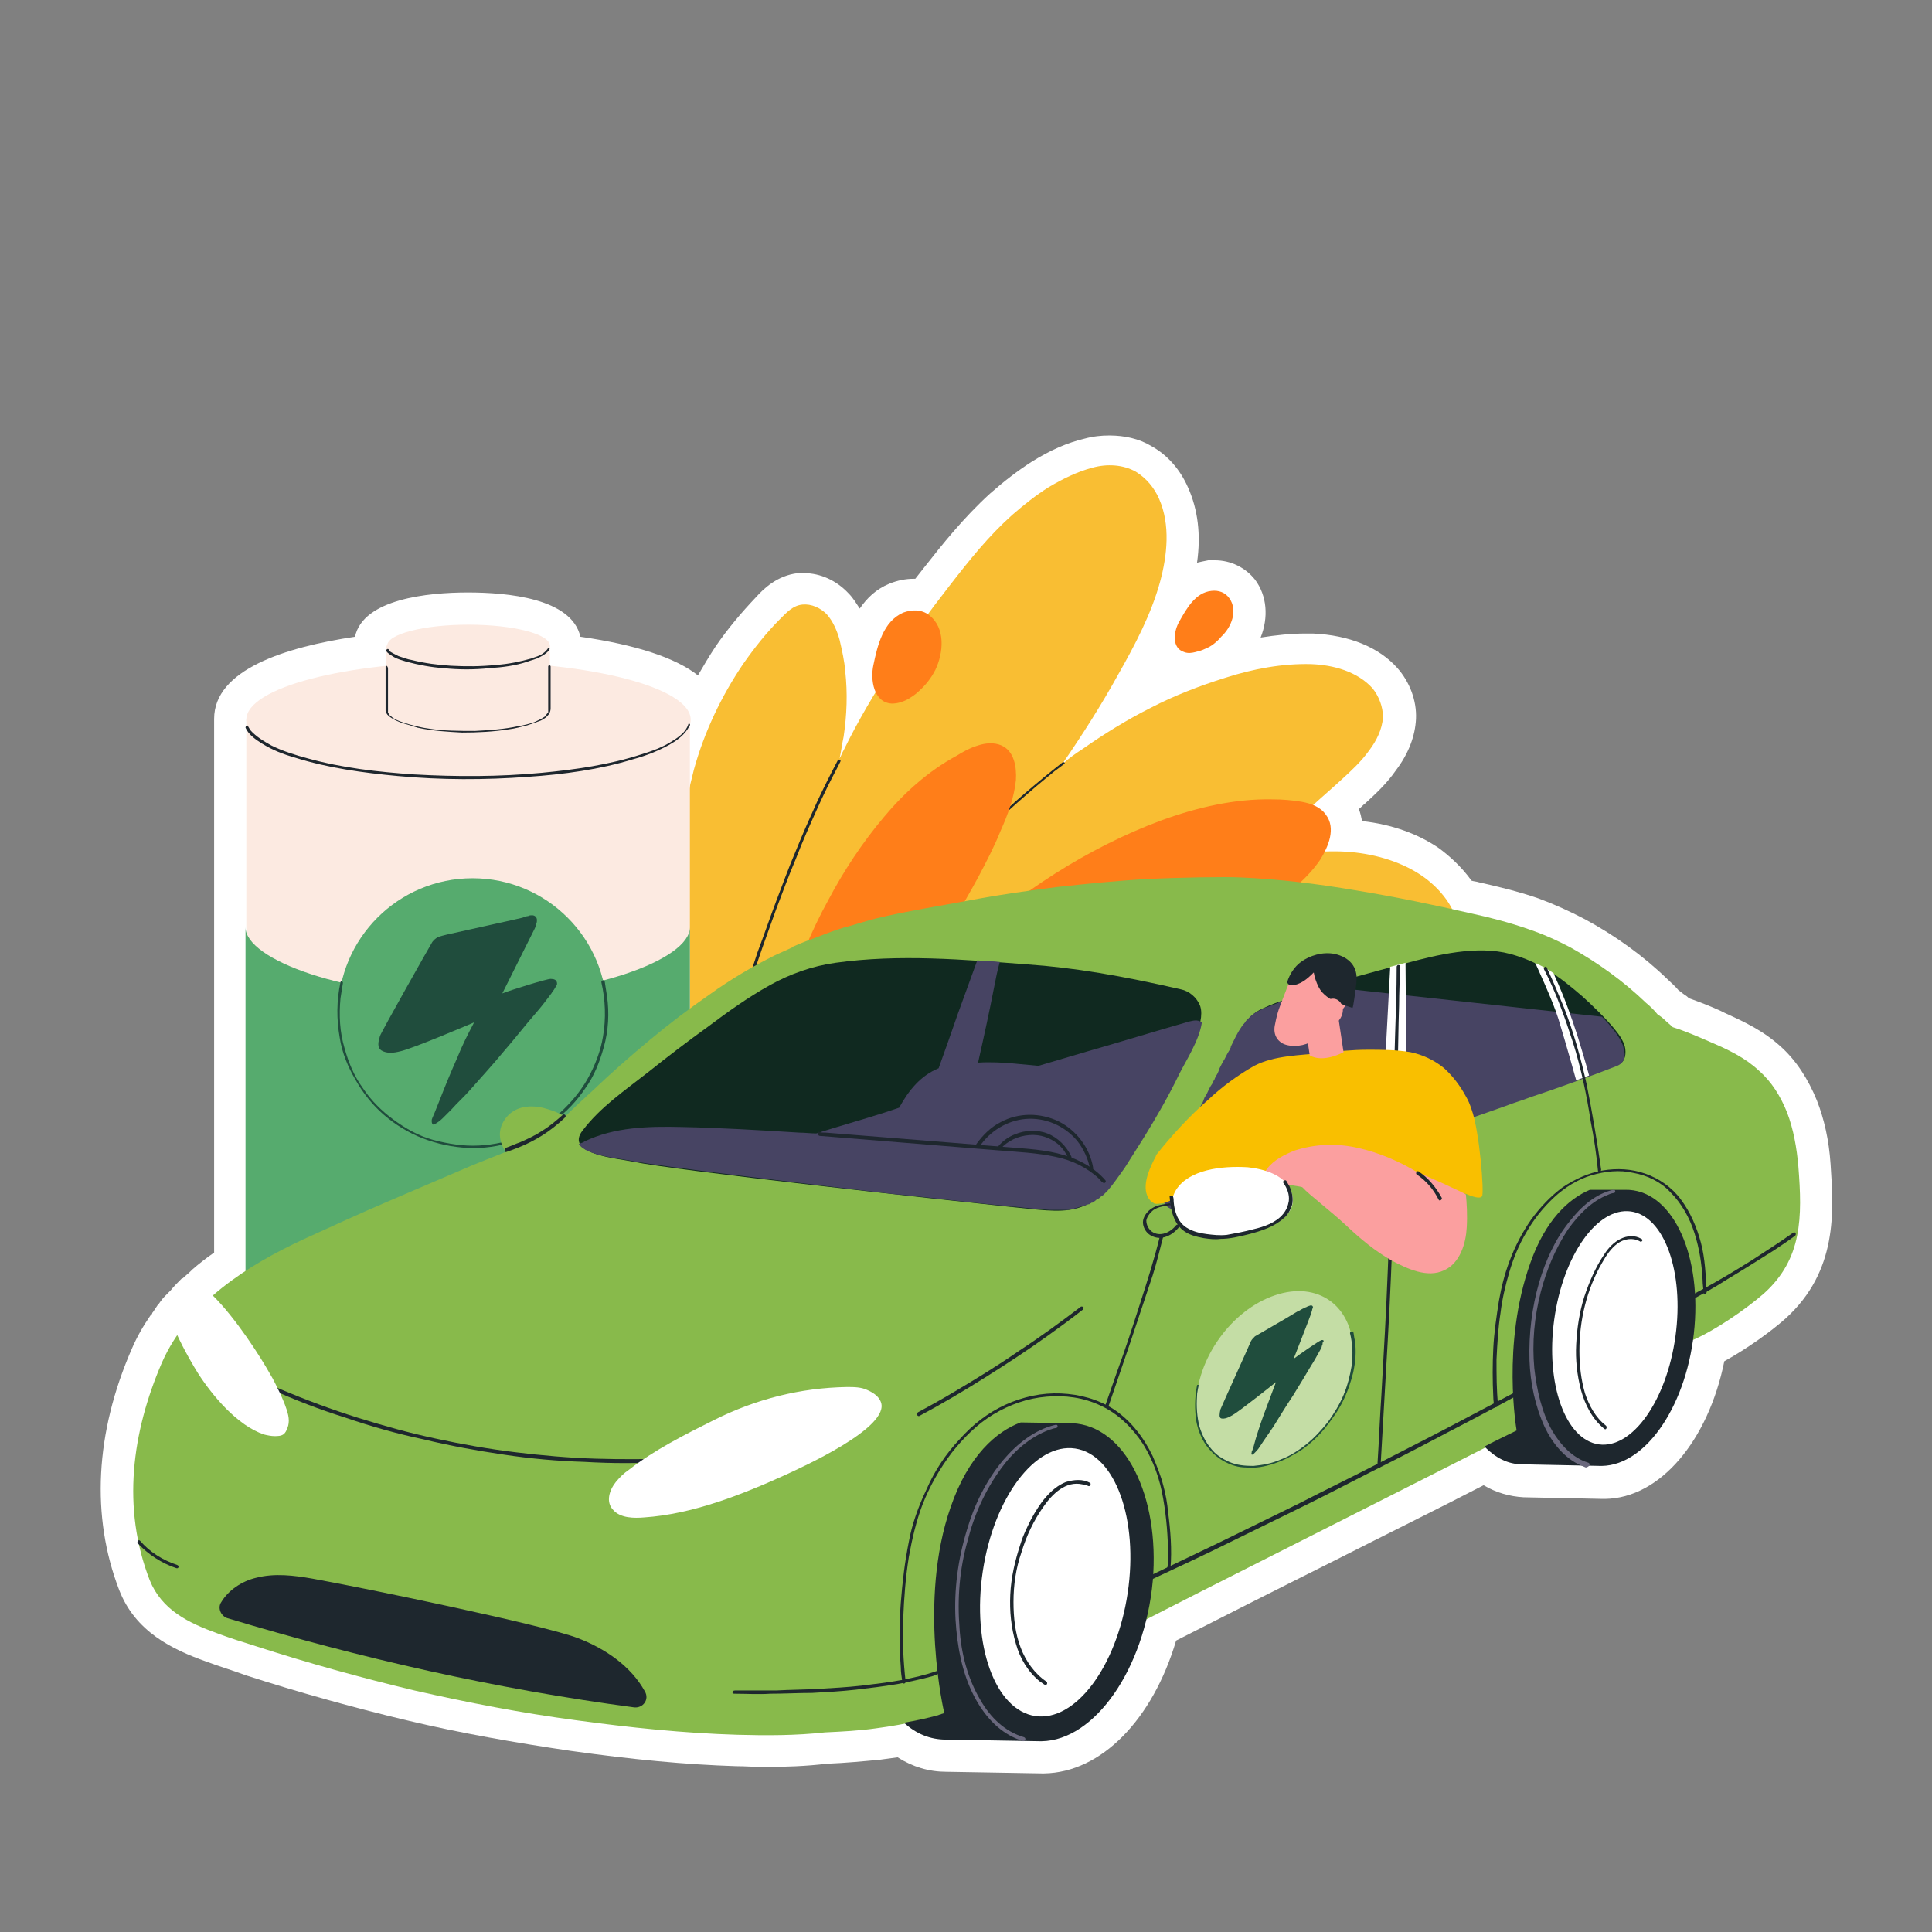 <?xml version="1.0" encoding="utf-8"?>
<!-- Generator: $$$/GeneralStr/196=Adobe Illustrator 27.6.0, SVG Export Plug-In . SVG Version: 6.00 Build 0)  -->
<svg version="1.1" id="圖層_1" xmlns="http://www.w3.org/2000/svg" xmlns:xlink="http://www.w3.org/1999/xlink" x="0px" y="0px"
	 viewBox="0 0 240 240" style="enable-background:new 0 0 240 240;" xml:space="preserve">
<rect x="0" y="0" width="240" height="240" fill="#808080" stroke="none"/>
<style type="text/css">
	.st0{fill:#FFFFFF;}
	.st1{fill:#F9BE33;}
	.st2{fill:#1E272E;}
	.st3{fill:#FF7E19;}
	.st4{fill:#FCEAE1;}
	.st5{fill:#56AB6E;}
	.st6{fill:#204D3D;}
	.st7{fill:#88BA4B;}
	.st8{fill:#6A687D;}
	.st9{fill:#102920;}
	.st10{fill:#474463;}
	.st11{opacity:0.5;fill:#FFFFFF;}
	.st12{fill:#F9BF00;}
	.st13{fill:#FB9F9F;}
</style>
<g>
	<path class="st0" d="M227.4,144.6c-0.2-3-0.8-5.6-1.7-7.9c-1.1-2.7-2.6-5-4.5-6.7c-2.2-2-4.6-3.1-7-4.2l-0.4-0.2
		c-1.3-0.6-2.6-1.1-4-1.6c-0.1-0.1-0.3-0.3-0.5-0.4c-0.3-0.2-0.5-0.4-0.8-0.6c-0.4-0.5-0.9-0.9-1.3-1.3c-3.1-3-6.6-5.5-10.3-7.5
		c-1.9-1-3.9-1.9-5.8-2.6c-2.6-0.9-5.2-1.5-7.4-2c-0.3-0.1-0.6-0.1-0.9-0.2c-1.3-1.8-2.8-3.1-4-4c-2.6-1.8-5.9-3-9.6-3.4
		c-0.1-0.5-0.2-1-0.4-1.5c0.3-0.2,0.5-0.5,0.8-0.7l0.1-0.1c1.2-1.1,2.6-2.4,3.7-4c1.6-2.1,2.4-4.3,2.5-6.4c0.1-2.3-0.8-4.6-2.3-6.3
		c-2.3-2.6-6-4.1-10.5-4.3c-0.3,0-0.7,0-1,0c-1.7,0-3.6,0.2-5.5,0.5c1-2.5,0.8-5.2-0.7-7.2c-1.2-1.5-3-2.4-5-2.4c-0.3,0-0.5,0-0.8,0
		c-0.5,0.1-1,0.2-1.4,0.3c0.5-3.5,0.1-6.6-1.1-9.3c-1-2.3-2.6-4.1-4.6-5.2c-1.5-0.9-3.3-1.3-5.2-1.3c0,0,0,0,0,0c-1,0-2,0.1-3.1,0.4
		c-2.1,0.5-4.2,1.4-6.6,2.9c-1.7,1.1-3.4,2.4-5.1,3.9c-3.3,3-6,6.4-8.2,9.2c-0.4,0.5-0.7,0.9-1.1,1.4c-0.1,0-0.1,0-0.2,0
		c-1,0-2,0.2-3,0.6c-1.7,0.7-2.8,1.8-3.7,3.1c-0.4-0.6-0.8-1.3-1.4-1.9c-1.5-1.6-3.5-2.5-5.5-2.5c-0.3,0-0.5,0-0.8,0
		c-2.6,0.3-4.3,2-5.2,3c-1.8,1.9-3.5,3.9-5,6.1c-0.8,1.2-1.5,2.4-2.2,3.6c-2.8-2.2-7.7-3.8-14.6-4.8c-1.1-4.8-9.1-5.5-14-5.5
		c-4.9,0-13,0.8-14,5.5c-8.7,1.3-17.5,4.1-17.5,10.2v25.8v10.2v30.3c-1,0.7-1.9,1.4-2.7,2.1c0,0-0.1,0.1-0.1,0.1
		c0,0-0.1,0.1-0.1,0.1c-0.3,0.3-0.7,0.6-1,0.9l-0.1,0c-0.1,0.1-0.2,0.2-0.2,0.2c-0.4,0.4-0.8,0.8-1.2,1.3c-0.1,0.1-0.2,0.2-0.3,0.3
		l-0.1,0.1c-0.3,0.3-0.6,0.6-0.8,0.9c-0.1,0.1-0.2,0.3-0.3,0.4l-0.1,0.1c-0.2,0.3-0.4,0.6-0.6,0.9c-0.1,0.1-0.1,0.1-0.1,0.2
		c-0.1,0.1-0.1,0.2-0.2,0.2c-0.9,1.3-1.7,2.7-2.3,4.1c-4.6,10.5-5.1,20.9-1.6,30c2,5.2,6.6,7.4,10.8,8.9c1.6,0.6,3.3,1.1,4.9,1.7
		c6.5,2.1,13.3,4,20,5.6c6.7,1.6,13.6,2.8,20.4,3.8c7.8,1.1,14.3,1.7,20.5,1.9c1.2,0,2.3,0.1,3.4,0.1c2.8,0,5.4-0.1,7.9-0.4
		c2.4-0.1,4.5-0.3,6.6-0.5c0.7-0.1,1.5-0.2,2.2-0.3c1.9,1.2,3.9,1.8,6.1,1.8c0,0,0,0,0.1,0l11.7,0.2c0,0,0,0,0.1,0c0,0,0,0,0,0
		c0,0,0.1,0,0.1,0l0.1,0c7.1-0.1,13.5-6.7,16.4-16.5c4.9-2.5,12.2-6.2,19.8-10c6.3-3.2,12.8-6.4,18.4-9.3c1.5,0.9,3.2,1.4,5,1.5
		c0,0,0,0,0.1,0l9.7,0.2c0,0,0.1,0,0.1,0c0,0,0,0,0,0c0,0,0.1,0,0.1,0l0.1,0c6.8-0.1,12.8-7.2,14.8-17.1c2.9-1.6,5.8-3.7,7.6-5.3
		C228.3,157.9,227.8,150.5,227.4,144.6z"/>
	<g>
		<g>
			<g>
				<path class="st1" d="M176.5,108.7c-2.7-1.8-6.1-2.7-9.3-2.9c-3.4-0.2-6.9,0.3-10.2,1.2c-1.4,0.4-2.8,0.8-4.2,1.3
					c0.6-0.5,1.3-0.9,1.9-1.4c2.8-2.1,5.5-4.3,8.1-6.6c1.3-1.2,2.6-2.3,3.9-3.5c1.2-1.1,2.4-2.2,3.4-3.6c0.9-1.2,1.6-2.6,1.7-4.1
					c0-1.3-0.5-2.6-1.3-3.6c-1.9-2.1-4.9-2.9-7.6-3c-3.6-0.1-7.3,0.6-10.7,1.7c-3.2,1-6.3,2.2-9.2,3.7c-3,1.5-5.9,3.3-8.6,5.2
					c-0.8,0.5-1.6,1.1-2.3,1.7c0,0,0,0,0-0.1c2.4-3.5,4.7-7.1,6.8-10.9c2.1-3.7,4.1-7.5,5.2-11.5c0.9-3.3,1.3-7.1-0.1-10.3
					c-0.6-1.4-1.6-2.6-2.9-3.4c-1.6-0.9-3.6-1-5.4-0.5c-1.9,0.5-3.7,1.4-5.4,2.4c-1.6,1-3.1,2.2-4.6,3.5c-2.9,2.6-5.3,5.6-7.7,8.7
					c-2.5,3.2-4.9,6.5-7.1,9.9c-2.2,3.4-4.3,6.9-6.1,10.6c-0.2,0.3-0.3,0.7-0.5,1c0.2-0.9,0.3-1.8,0.5-2.7c0.4-2.7,0.5-5.4,0.2-8.1
					c-0.1-1.3-0.4-2.6-0.7-3.9c-0.3-1.1-0.8-2.3-1.6-3.2c-0.8-0.8-1.9-1.3-3-1.2c-1.2,0.1-2,1-2.8,1.8c-1.7,1.7-3.2,3.6-4.6,5.6
					c-2.7,4-4.8,8.4-6.1,13.1c-0.6,2.3-1.1,4.7-1.3,7.1c-0.1,0.8-0.1,1.7-0.2,2.5c-0.8,1.4-1.5,2.9-2.2,4.3c-2,4.3-3.6,8.8-4.7,13.3
					c-1.2,4.6-1.9,9.2-2.1,13.9c-0.2,4.3-0.2,8.7,1.2,12.7c0.6,1.9,1.6,3.8,2.9,5.3c1.3,1.6,3,2.8,4.8,3.8c3.8,1.9,8.3,2.4,12.5,2.1
					c5-0.3,9.9-1.4,14.6-3.1c4.7-1.6,9.3-3.7,13.8-5.8c4.2-2,8.4-4.1,12.4-6.5c3.4-2.1,6.7-4.5,9.7-7.2c0.2-0.1,0.4-0.1,0.6-0.2
					c3.3-1.2,6.6-2.5,9.8-4c3.2-1.5,6.3-3.2,9.4-5c3-1.8,6-3.8,8.8-5.9c2.4-1.8,4.9-4,5-7.2C181,112.9,178.9,110.3,176.5,108.7z"/>
				<g>
					<path class="st2" d="M92.4,141.4c2-3.5,4.1-6.9,6.3-10.2c2.2-3.3,4.6-6.6,7.1-9.7c2.5-3.1,5.1-6.2,7.8-9.2
						c2.7-3,5.5-5.8,8.4-8.6c2.9-2.7,5.9-5.4,9-7.9c0.4-0.3,0.8-0.6,1.2-0.9c0.2-0.1-0.1-0.3-0.2-0.2c-3.2,2.5-6.2,5.1-9.2,7.9
						c-2.9,2.7-5.8,5.6-8.5,8.5c-2.7,2.9-5.4,6-7.9,9.1c-2.5,3.1-4.9,6.3-7.2,9.6c-2.3,3.3-4.4,6.7-6.4,10.1
						c-0.3,0.4-0.5,0.9-0.8,1.3C92,141.4,92.3,141.5,92.4,141.4L92.4,141.4z"/>
				</g>
				<g>
					<path class="st2" d="M92.4,124.7c0.6-1.9,1.2-3.7,1.8-5.5c0.7-2.1,1.5-4.2,2.2-6.2c0.8-2.1,1.6-4.3,2.5-6.4
						c0.8-2.1,1.7-4.1,2.6-6.1c0.8-1.8,1.7-3.6,2.6-5.3c0.1-0.2,0.2-0.4,0.3-0.6c0.1-0.2-0.2-0.3-0.3-0.2c-0.9,1.7-1.8,3.5-2.6,5.2
						c-0.9,2-1.8,4-2.6,6c-0.9,2.1-1.7,4.3-2.5,6.4c-0.8,2.1-1.5,4.2-2.3,6.3c-0.6,1.9-1.3,3.8-1.9,5.7c-0.1,0.2-0.1,0.4-0.2,0.6
						C92.1,124.8,92.4,124.9,92.4,124.7L92.4,124.7z"/>
				</g>
				<g>
					<path class="st2" d="M122.2,122.6c1.9-1,3.9-2.1,5.8-3.1c1.9-1,3.9-2,5.9-2.9c2-0.9,4-1.9,6-2.8c2-0.9,4-1.8,6-2.6
						c2-0.8,4.1-1.7,6.1-2.4c0.3-0.1,0.5-0.2,0.8-0.3c0.2-0.1,0.1-0.4-0.1-0.3c-2,0.8-4.1,1.6-6.1,2.4c-2,0.8-4.1,1.7-6.1,2.6
						c-2,0.9-4,1.8-6,2.7c-2,0.9-4,1.9-5.9,2.9c-2,1-3.9,2-5.8,3.1c-0.2,0.1-0.5,0.3-0.7,0.4C121.9,122.4,122,122.7,122.2,122.6
						L122.2,122.6z"/>
				</g>
				<path class="st3" d="M124.4,92.6c-0.9-0.4-2-0.3-2.9,0c-1,0.3-1.9,0.8-2.7,1.3c-3.5,1.9-6.5,4.6-9,7.6c-2.7,3.2-5,6.7-6.9,10.3
					c-2.1,3.8-3.8,7.9-5,12.1c-0.7,2.5-1.2,5-1.4,7.5c0,1.4,0,2.8,0.1,4.2c0.1,1,0.4,2,0.8,2.8c0.2-0.1,0.3-0.3,0.5-0.4
					c3.2-2.7,6.2-5.6,9.1-8.6c2.8-3.1,5.5-6.3,7.9-9.7c2.4-3.4,4.6-7,6.6-10.7c1-1.9,2-3.8,2.8-5.8c0.9-2,1.7-4.2,1.9-6.3
					C126.3,95.3,126,93.3,124.4,92.6z"/>
				<path class="st3" d="M164.7,101.2c-0.7-1-1.9-1.4-3-1.6c-1.2-0.2-2.4-0.3-3.6-0.3c-4.7-0.1-9.4,1-13.8,2.6
					c-4.6,1.7-9.1,4-13.2,6.6c-4.4,2.8-8.6,6-12.3,9.7c-2.2,2.2-4.1,4.5-5.9,7c-0.8,1.5-1.7,2.9-2.4,4.4c-0.5,1.1-0.8,2.3-0.8,3.5
					c0.3,0,0.5-0.1,0.8-0.1c4.9-0.9,9.7-2.1,14.5-3.6c4.7-1.5,9.4-3.4,13.9-5.5c4.5-2.1,8.9-4.5,13.1-7.2c2.2-1.4,4.3-2.8,6.3-4.4
					c2.1-1.6,4.2-3.3,5.7-5.5C165,105.2,166,102.9,164.7,101.2z"/>
				<path class="st3" d="M152.7,74.3c-0.5-0.7-1.3-1-2.2-0.9c-2,0.2-3.1,2.2-4,3.8c-0.7,1.2-1,3.3,0.6,3.8c0.5,0.2,1,0.1,1.4,0
					c0.4-0.1,0.8-0.2,1.2-0.4c0.8-0.3,1.5-0.9,2-1.5C153,77.9,153.8,75.8,152.7,74.3z"/>
				<path class="st3" d="M115.4,76.4c-0.9-0.7-2.1-0.7-3.2-0.3c-2.5,1.1-3.2,4.1-3.7,6.5c-0.4,1.8,0,4.7,2.3,4.8
					c0.7,0,1.3-0.2,1.9-0.5c0.5-0.3,1-0.6,1.4-1c0.9-0.8,1.6-1.7,2.1-2.7C117.2,81.1,117.5,78,115.4,76.4z"/>
			</g>
			<g>
				<rect x="30.6" y="89.4" class="st4" width="55.1" height="35.9"/>
				<ellipse class="st4" cx="58.2" cy="89.4" rx="27.6" ry="7.2"/>
				<g>
					<path class="st2" d="M85.5,90c-0.3,0.9-1.1,1.5-1.9,2c-1.2,0.8-2.6,1.3-3.9,1.7c-4,1.3-8.2,1.9-12.4,2.3
						c-5.3,0.5-10.6,0.5-15.9,0.2c-4.4-0.3-8.9-0.8-13.2-2c-1.5-0.4-3.1-0.9-4.5-1.6c-0.9-0.5-1.9-1.1-2.6-1.9
						c-0.1-0.2-0.2-0.3-0.3-0.5c-0.1-0.2-0.3,0-0.3,0.2c0.4,0.9,1.3,1.5,2.1,2c1.3,0.8,2.6,1.3,4,1.7c4.1,1.3,8.5,1.9,12.8,2.3
						c5.4,0.5,10.8,0.5,16.2,0.1c4.4-0.3,8.9-0.9,13.1-2.2c1.5-0.4,3-1,4.3-1.7c0.9-0.5,1.8-1.1,2.4-2c0.1-0.2,0.2-0.3,0.3-0.5
						C85.8,89.9,85.5,89.8,85.5,90L85.5,90z"/>
				</g>
				<g>
					<rect x="48" y="80.2" class="st4" width="20.3" height="7.9"/>
					<ellipse class="st4" cx="58.2" cy="80.2" rx="10.1" ry="2.6"/>
					<g>
						<path class="st2" d="M68.1,80.5c-0.2,0.3-0.4,0.5-0.7,0.7c-0.4,0.3-0.9,0.4-1.4,0.6c-1.4,0.4-2.9,0.7-4.4,0.8
							c-1.9,0.2-3.7,0.2-5.6,0.1c-1.6-0.1-3.2-0.3-4.8-0.7c-0.6-0.1-1.1-0.3-1.7-0.5c-0.4-0.2-0.8-0.4-1.1-0.6
							c-0.1-0.1-0.1-0.1-0.1-0.2c-0.1-0.2-0.4,0-0.3,0.2c0.2,0.3,0.6,0.5,0.9,0.7c0.5,0.3,1,0.4,1.6,0.6c1.5,0.4,3.1,0.7,4.6,0.8
							c1.9,0.2,3.8,0.2,5.7,0c1.6-0.1,3.2-0.3,4.7-0.8c0.5-0.2,1.1-0.3,1.6-0.6c0.4-0.2,0.7-0.4,1-0.7c0.1-0.1,0.1-0.1,0.1-0.2
							C68.4,80.5,68.2,80.4,68.1,80.5L68.1,80.5z"/>
					</g>
				</g>
				<path class="st5" d="M85.7,162.3v-47.1c0,4-12.3,8.6-27.6,8.6c-15.2,0-27.6-4.6-27.6-8.6v47.2l0,0c0,0,0,0,0,0
					c0,4,12.3,7.2,27.6,7.2C73.4,169.5,85.7,166.3,85.7,162.3C85.7,162.3,85.7,162.3,85.7,162.3z"/>
				<g>
					<path class="st2" d="M47.9,82.8c0,0.7,0,1.3,0,2c0,1,0,1.9,0,2.9c0,0.2,0,0.4,0,0.6c0.1,0.4,0.3,0.6,0.6,0.8
						c0.4,0.3,0.9,0.5,1.4,0.7c0.7,0.2,1.4,0.4,2,0.6c1.8,0.4,3.7,0.5,5.5,0.6c2,0,3.9-0.1,5.8-0.4c0.8-0.1,1.5-0.3,2.3-0.5
						c0.6-0.2,1.2-0.4,1.7-0.6c0.4-0.2,0.7-0.4,1-0.8c0.1-0.2,0.2-0.4,0.2-0.7c0-0.8,0-1.7,0-2.5c0-0.9,0-1.7,0-2.6c0,0,0-0.1,0-0.1
						c0-0.2-0.3-0.2-0.3,0c0,0.6,0,1.3,0,1.9c0,1,0,1.9,0,2.9c0,0.2,0,0.4,0,0.6c0,0.1,0,0,0,0.1c0,0,0,0.1,0,0.1c0,0,0,0,0,0.1
						c0,0,0,0.1-0.1,0.1c-0.1,0.1-0.2,0.3-0.3,0.4c-0.4,0.3-0.9,0.5-1.3,0.7c-0.6,0.2-1.3,0.4-2,0.5c-1.8,0.4-3.6,0.5-5.4,0.6
						c-1.9,0-3.9,0-5.8-0.3c-0.8-0.1-1.5-0.3-2.3-0.5c-0.6-0.2-1.1-0.3-1.7-0.6c-0.2-0.1-0.4-0.2-0.6-0.4c-0.1-0.1-0.3-0.2-0.3-0.3
						c0,0,0-0.1-0.1-0.1c0,0,0-0.1,0-0.1c0,0,0-0.1,0-0.1c0,0,0,0,0,0c0,0,0,0,0,0c0-0.1,0-0.1,0-0.2c0-0.8,0-1.7,0-2.5
						c0-0.8,0-1.7,0-2.5c0,0,0-0.1,0-0.1C48.2,82.7,47.9,82.6,47.9,82.8L47.9,82.8z"/>
				</g>
				<g>
					<circle class="st5" cx="58.7" cy="125.8" r="16.7"/>
					<path class="st6" d="M68.4,121.6c-0.5,0-5,1.4-6,1.8c0,0,3.6-7.2,4-8c0.1-0.2,0.2-0.4,0.2-0.6c0.1-0.2,0.1-0.4,0.1-0.5
						c0-0.4-0.3-0.6-0.6-0.6c-0.2,0-0.3,0-0.5,0.1c-0.2,0-0.4,0.1-0.7,0.2c-0.4,0.1-0.9,0.2-1.3,0.3c-0.9,0.2-1.8,0.4-2.7,0.6
						c-1.8,0.4-3.6,0.8-5.4,1.2c-0.4,0.1-0.8,0.2-1.1,0.3c-0.3,0.2-0.6,0.4-0.8,0.8c-0.2,0.3-6.3,11.1-6.4,11.5
						c-0.2,0.7-0.4,1.4,0.2,1.8c0.7,0.4,1.5,0.3,2.3,0.1c1.5-0.3,9.2-3.6,9.2-3.6c-0.8,1.5-1.5,2.9-2.1,4.4
						c-0.8,1.8-1.5,3.5-2.2,5.3c-0.2,0.5-0.4,1-0.6,1.5c-0.1,0.2-0.2,0.5-0.3,0.7c-0.1,0.2-0.1,0.5,0,0.7c0,0.1,0.1,0.1,0.2,0.1
						c0.4-0.2,0.8-0.5,1.1-0.8c0.4-0.4,0.7-0.7,1.1-1.1c0.7-0.8,1.5-1.5,2.2-2.3c1.4-1.6,2.8-3.1,4.2-4.8c1.4-1.6,2.7-3.3,4.1-4.9
						c0.7-0.8,1.3-1.6,1.9-2.4c0.1-0.2,0.3-0.4,0.4-0.6c0.1-0.2,0.3-0.4,0.3-0.6C69.2,121.7,68.8,121.6,68.4,121.6z"/>
					<g>
						<path class="st6" d="M74.7,122c0.5,2.2,0.6,4.5,0.2,6.8c-0.3,1.8-1,3.6-1.9,5.2c-0.9,1.6-2.1,3-3.4,4.2
							c-1.4,1.2-3,2.2-4.6,2.9c-1.8,0.7-3.6,1.1-5.5,1.2c-1.9,0.1-3.8-0.2-5.7-0.7c-1.8-0.5-3.4-1.4-4.9-2.5
							c-1.5-1.1-2.8-2.4-3.8-3.9c-1.1-1.5-1.8-3.2-2.3-5c-0.6-2-0.7-4.1-0.5-6.2c0.1-0.6,0.2-1.3,0.3-1.9c0-0.2-0.3-0.3-0.3-0.1
							c-0.5,2.3-0.5,4.6-0.1,6.9c0.3,1.9,1,3.6,2,5.3c0.9,1.6,2.1,3.1,3.5,4.3c1.4,1.2,3,2.2,4.8,2.9c1.8,0.7,3.7,1.1,5.6,1.2
							c1.9,0.1,3.9-0.2,5.8-0.8c1.8-0.6,3.5-1.4,5-2.6c1.5-1.1,2.8-2.5,3.8-4c1.1-1.5,1.8-3.3,2.3-5.1c0.6-2.1,0.7-4.3,0.4-6.4
							c-0.1-0.6-0.2-1.3-0.3-1.9C75,121.7,74.7,121.8,74.7,122L74.7,122z"/>
					</g>
				</g>
			</g>
		</g>
		<g>
			<g>
				<g>
					<path class="st7" d="M223.4,144.9c-0.2-2.3-0.6-4.6-1.4-6.7c-0.8-2-1.9-3.8-3.5-5.2c-1.7-1.6-3.8-2.6-5.9-3.5
						c-1.6-0.7-3.2-1.4-4.8-1.9c-0.3-0.3-0.7-0.6-1-0.9c-0.3-0.3-0.6-0.5-0.9-0.7c-0.4-0.5-0.9-1-1.4-1.4c-2.8-2.7-6-5-9.4-6.9
						c-1.7-0.9-3.5-1.7-5.3-2.3c-2.3-0.8-4.6-1.4-6.9-1.9c-4.8-1.1-9.6-2.1-14.5-2.9c-4.7-0.8-9.5-1.4-14.3-1.6
						c-1.8-0.1-7.8,0-11.6,0.2c-3.8,0.2-7.6,0.6-11.3,1c-3.8,0.5-6.8,0.9-10.5,1.6c-3.7,0.7-8.2,1.4-11.9,2.3
						c-1.2,0.3-3.7,1.1-3.9,1.1c-1,0.3-2.1,0.7-3.1,1.1c-1.1,0.4-2.2,0.8-3.3,1.3c0,0-0.1,0-0.1,0.1c-0.7,0.3-1.5,0.7-2.2,1
						c-2.8,1.4-5.5,3-8,4.8c-2.6,1.8-5.1,3.7-7.5,5.7c-2.4,2-4.8,4.1-7.1,6.3c-1.2,1.1-2.3,2.1-3.4,3.2c-0.7-0.4-1.4-0.7-2.1-0.9
						c-1.5-0.5-3.8-0.7-5.2,1c-1.2,1.5-0.9,3-0.1,4.3c-1.3,0.5-2.7,1.1-4,1.6c-3.5,1.5-7,3-10.5,4.5c-3.5,1.5-7,3.1-10.5,4.7
						c-7.1,3.3-14.4,7.9-17.7,15.4c-3.7,8.6-5,18-1.5,27c1.5,3.7,4.8,5.3,8.4,6.6c1.6,0.6,3.2,1.1,4.8,1.6c6.5,2.1,13,3.9,19.7,5.5
						c6.6,1.5,13.3,2.8,20.1,3.7c6.6,0.9,13.3,1.6,20,1.8c3.6,0.1,7.3,0.1,10.9-0.3c2.1-0.1,4.2-0.2,6.3-0.5c3.8-0.5,7.5-1.3,11-2.8
						c1.8-0.8,3.6-1.7,5.3-2.8c1.8-1,3.6-2,5.5-2.9c1.9-0.9,3.8-1.6,5.7-2.5c0.6-0.3,1.2-0.6,1.8-0.8c-0.2,0.1,0,0.5,0.2,0.4
						c5.1-2.8,55.1-27.8,59.8-30.5c3.9-2.2,7.8-4.4,11.8-6.4c0,0.1,0.2,0.2,0.3,0.1c2.8-1.2,6.6-3.8,8.9-5.8
						C223.9,156.4,223.9,151.2,223.4,144.9z"/>
					<g>
						<path class="st2" d="M17.1,191.7c1.3,1.4,3,2.5,4.8,3.1c0.3,0.1,0.4-0.3,0.1-0.4c-1.8-0.6-3.4-1.6-4.6-3
							C17.2,191.2,17,191.5,17.1,191.7L17.1,191.7z"/>
					</g>
					<g>
						<path class="st2" d="M210.5,164.8c-0.8,9.5-5.9,17.2-11.5,17.3c-0.1,0-0.1,0-0.2,0v0l-9.7-0.2v0c-1.8,0-3.3-0.8-4.7-2.2
							c0.9-0.5,2.8-1.4,4-2c0,0-1.9-10.7,1.7-20.8c1.9-5.4,4.8-8,7.4-9.1h4.4C207.5,147.7,211.3,155.3,210.5,164.8z"/>
						
							<ellipse transform="matrix(0.136 -0.991 0.991 0.136 9.819 341.214)" class="st0" cx="200.5" cy="165" rx="14.6" ry="7.6"/>
						<g>
							<path class="st2" d="M203.9,153.9c-0.8-0.5-1.8-0.4-2.6,0c-0.8,0.4-1.5,1.1-2,1.9c-1.1,1.6-1.9,3.5-2.5,5.3
								c-0.6,1.9-0.9,3.9-1,5.9c-0.1,1.9,0.1,3.8,0.6,5.7c0.5,1.8,1.4,3.6,2.9,4.8c0.2,0.2,0.4-0.2,0.2-0.4c-1.3-1-2.1-2.5-2.6-4
								c-0.5-1.7-0.7-3.5-0.7-5.3c0-3.8,0.9-7.6,2.8-10.9c0.5-0.9,1.1-1.8,1.9-2.4c0.8-0.6,1.9-0.8,2.8-0.3
								C203.9,154.4,204.2,154,203.9,153.9L203.9,153.9z"/>
						</g>
						<g>
							<path class="st8" d="M197.3,181.7c-2-0.6-3.5-2.3-4.5-4c-1.3-2.3-1.9-5.1-2.2-7.7c-0.3-3.2,0-6.4,0.8-9.5
								c0.7-2.7,1.8-5.4,3.4-7.8c1.3-1.8,2.9-3.5,5-4.3c0.2-0.1,0.5-0.2,0.7-0.2c0.3-0.1,0.1-0.5-0.1-0.4c-2.2,0.5-4,2.1-5.4,3.9
								c-1.8,2.2-3,4.9-3.8,7.6c-0.9,3.1-1.3,6.4-1.2,9.7c0.1,2.8,0.7,5.7,1.9,8.3c0.9,1.9,2.4,3.8,4.4,4.7c0.2,0.1,0.5,0.2,0.7,0.3
								C197.5,182.2,197.6,181.8,197.3,181.7L197.3,181.7z"/>
						</g>
					</g>
					<g>
						<path class="st2" d="M143.2,196.4c-1,10.9-7.2,19.8-13.8,19.9c-0.1,0-0.1,0-0.2,0v0l-11.7-0.2v0c-1.9,0-3.7-0.7-5.2-2.1
							c1.2-0.2,3.7-0.7,5-1.2c0,0-3.3-13.9,0.8-25.6c2.2-6.4,5.7-9.4,8.7-10.5l6.3,0.1c0,0,0.1,0,0.1,0l0,0
							C139.7,177.1,144.1,185.7,143.2,196.4z"/>
						
							<ellipse transform="matrix(0.148 -0.989 0.989 0.148 -82.758 297.118)" class="st0" cx="131.1" cy="196.6" rx="16.8" ry="9.1"/>
						<g>
							<path class="st2" d="M135.4,184.2c-0.9-0.5-2-0.4-3-0.1c-1,0.4-1.8,1.1-2.5,1.9c-0.7,0.8-1.3,1.8-1.8,2.7c-0.5,1-1,2-1.3,3
								c-0.7,2.1-1.2,4.2-1.3,6.4c-0.1,2,0.1,4.1,0.7,6.1c0.5,1.8,1.5,3.5,3,4.7c0.2,0.1,0.4,0.3,0.6,0.4c0.2,0.1,0.4-0.2,0.2-0.4
								c-1.5-1-2.6-2.6-3.2-4.2c-0.7-1.8-0.9-3.8-0.9-5.7c0-2.1,0.3-4.2,1-6.2c0.6-2,1.5-3.9,2.7-5.6c1.1-1.6,2.8-3.3,4.9-2.8
								c0.2,0,0.5,0.1,0.7,0.2C135.4,184.7,135.6,184.3,135.4,184.2L135.4,184.2z"/>
						</g>
						<g>
							<path class="st8" d="M127.2,215.8c-2.4-0.7-4.2-2.5-5.4-4.6c-1.6-2.7-2.4-5.8-2.6-8.9c-0.3-3.7,0-7.4,1-10.9
								c0.8-3.2,2.2-6.3,4.1-8.9c1.5-2.1,3.6-4,6.1-4.9c0.3-0.1,0.6-0.2,0.8-0.2c0.3-0.1,0.2-0.5-0.1-0.4c-2.6,0.6-4.8,2.4-6.5,4.4
								c-2.1,2.5-3.6,5.6-4.5,8.7c-1.1,3.6-1.6,7.4-1.4,11.1c0.2,3.3,0.8,6.6,2.3,9.5c1.2,2.3,2.9,4.3,5.3,5.3
								c0.3,0.1,0.5,0.2,0.8,0.3C127.4,216.3,127.5,215.9,127.2,215.8L127.2,215.8z"/>
						</g>
					</g>
					<path class="st9" d="M149.1,125C149.1,125,149.1,125,149.1,125c-0.4-1.1-1.4-1.9-2.4-2.1c-7.4-1.7-13.3-2.7-19.1-3.1
						c-7.9-0.6-15.9-1.3-23.8-0.2c-2.9,0.4-5.7,1.4-8.2,2.8c-2.7,1.5-5.2,3.3-7.6,5.1c-2.5,1.8-5,3.7-7.5,5.7
						c-2.8,2.2-5.9,4.3-8.1,7.2c-2.4,3,4.4,3.5,6.2,3.9c5.2,1.1,38.1,4.7,46.7,5.6c7.2,0.7,10.1,1.7,14.4-5.2
						c0.8-1.3,1.6-2.5,2.4-3.8c1.6-2.6,3.1-5.2,4.4-7.9C147.4,130.9,149.8,127.2,149.1,125z"/>
					<path class="st9" d="M201.9,130.3c-0.1-0.8-0.7-1.7-1.2-2.3c-1-1.3-3.1-3.3-4.1-4.2c-2.9-2.5-5.3-4.3-9-5.3
						c-4.1-1.1-9.1,0.1-13.1,1.2c-4.2,1.1-8.3,2.2-12.4,3.6c-1,0.4-2.1,0.7-3.1,1.1c-0.9,0.3-1.8,0.7-2.6,1.1
						c-1.7,1-2.5,2.6-3.3,4.3c-1,2.1-6,11.8-7.4,14.5c-0.7,1.3-1.6,3.3-1,4.7c1.2,2.9,7.3,0,9.3-0.6c3.7-1.2,7.4-2.5,11.1-3.7
						c4.2-1.4,8.3-2.8,12.5-4.2c4.2-1.4,8.3-2.9,12.5-4.3c3.6-1.3,7.3-2.5,10.8-3.9C201.8,132,202,131.2,201.9,130.3z"/>
					<path class="st10" d="M147.7,126.9c-4.2,1.2-8.4,2.5-12.6,3.7c-2,0.6-4.1,1.2-6.1,1.8c-1.1-0.1-2.1-0.2-3.2-0.3
						c-1.1-0.1-2.7-0.2-4.3-0.1c0.7-3.1,1.4-6.3,2-9.4c0.2-1,0.4-2.1,0.7-3.1c-0.9-0.1-1.9-0.1-2.8-0.2c-0.8,2.2-1.6,4.4-2.4,6.6
						c-0.8,2.3-1.6,4.6-2.4,6.8c-2.2,0.9-3.7,2.7-4.9,4.9c-0.6,0.2-1.2,0.4-1.8,0.6c-2.8,0.9-5.7,1.7-8.5,2.6
						c-0.7,0-1.4-0.1-2.1-0.1c-4.9-0.3-9.7-0.6-14.6-0.7c-4.1-0.1-8.4,0-12.1,1.8c-0.1,0.1-0.4,0.2-0.7,0.3c0.9,1.5,5.2,1.8,6.5,2.1
						c3.6,0.7,20.4,2.7,33.2,4.2c0.1,0,0.2,0,0.3,0c0,0,0,0,0,0c5.7,0.6,10.5,1.2,13.2,1.4c0.2,0,0.3,0,0.5,0.1c0,0,0.1,0,0.1,0
						c0.1,0,0.3,0,0.4,0c1.6,0.2,3,0.3,4.3,0.4c0,0,0,0,0,0c0.3,0,0.5,0,0.8,0c0,0,0,0,0,0c0.1,0,0.2,0,0.4,0c0,0,0,0,0,0
						c0.2,0,0.5,0,0.7,0c0,0,0,0,0,0c0.1,0,0.2,0,0.3,0c0,0,0,0,0,0c0.2,0,0.4-0.1,0.6-0.1c0,0,0,0,0,0c0.1,0,0.2,0,0.3-0.1
						c0,0,0,0,0.1,0c0.1,0,0.2-0.1,0.3-0.1c0,0,0,0,0,0c0.1,0,0.2-0.1,0.3-0.1c0,0,0,0,0,0c0.1,0,0.2-0.1,0.3-0.1c0,0,0,0,0.1,0
						c0.1,0,0.2-0.1,0.3-0.1c0,0,0,0,0,0c0.1,0,0.2-0.1,0.3-0.1c0,0,0,0,0.1,0c0.1-0.1,0.2-0.1,0.3-0.2c0,0,0,0,0.1,0
						c0.1-0.1,0.2-0.1,0.3-0.2c0,0,0,0,0,0c0.1-0.1,0.2-0.1,0.2-0.2c0,0,0,0,0.1,0c0.1-0.1,0.2-0.1,0.3-0.2c0,0,0,0,0.1-0.1
						c0.1-0.1,0.2-0.2,0.3-0.2c0,0,0,0,0,0c0.1-0.1,0.2-0.2,0.2-0.2c0,0,0,0,0.1-0.1c0.1-0.1,0.2-0.2,0.3-0.3c0,0,0,0,0,0
						c0,0,0,0,0,0c0.7-0.8,1.3-1.7,2.1-2.8c0.8-1.3,1.6-2.5,2.4-3.8c1.6-2.6,3.1-5.2,4.4-7.9c0.8-1.6,2.5-4.2,2.8-6.4
						C148.7,126.6,148.2,126.8,147.7,126.9z"/>
					<path class="st10" d="M200.9,132.4c-3.6,1.4-7.2,2.7-10.8,3.9c-1,0.4-2.1,0.7-3.1,1.1c-3.1,1.1-6.2,2.2-9.4,3.2
						c-3.1,1.1-6.2,2.1-9.4,3.1c-1,0.3-2.1,0.7-3.1,1c-0.5,0.2-0.9,0.3-1.4,0.5c-1.9,0.6-3.7,1.2-5.6,1.9c-0.3,0.1-0.7,0.2-1,0.3
						c-0.2,0.1-0.4,0.1-0.6,0.2c-0.4,0.1-0.8,0.3-1.2,0.4c-0.5,0.2-0.9,0.3-1.4,0.4c-0.1,0-0.2,0.1-0.3,0.1
						c-0.1,0.1-0.3,0.1-0.5,0.2c-0.2,0.1-0.5,0.2-0.8,0.3c-0.1,0-0.1,0.1-0.2,0.1c-0.1,0.1-0.3,0.1-0.4,0.2
						c-0.3,0.1-0.6,0.2-0.9,0.3c-0.2,0.1-0.3,0.1-0.5,0.2c-1.2,0.4-2.5,0.7-3.5,0.6c-0.1,0-0.1,0-0.2,0c-0.1,0-0.3,0-0.4,0
						c-0.1,0-0.2,0-0.3-0.1c0,0-0.1,0-0.1,0c-0.1,0-0.2-0.1-0.2-0.1c0,0-0.1,0-0.1,0c-0.2-0.1-0.4-0.2-0.6-0.4
						c-0.2-0.2-0.3-0.4-0.4-0.6c-0.3-0.6-0.2-1.4,0-2.1c0-0.2,0.1-0.3,0.1-0.5c0-0.1,0.1-0.2,0.1-0.4c0-0.1,0.1-0.2,0.1-0.2
						c0,0,0,0,0,0c0.1-0.2,0.1-0.3,0.2-0.5c0.1-0.2,0.2-0.4,0.3-0.5c0,0,0,0,0,0c0.1-0.2,0.2-0.3,0.2-0.5c0,0,0-0.1,0.1-0.1
						c0-0.1,0.1-0.2,0.1-0.2c0,0,0,0,0-0.1c0.1-0.3,0.3-0.6,0.5-0.9c0.3-0.5,0.5-1,0.8-1.6c0.1-0.1,0.1-0.2,0.2-0.3
						c0.4-0.7,0.8-1.5,1.1-2.2c0.2-0.5,0.5-0.9,0.7-1.4c0.1-0.2,0.2-0.4,0.3-0.6c0.1-0.1,0.1-0.2,0.2-0.4c0-0.1,0.1-0.2,0.1-0.3
						c0.1-0.2,0.2-0.3,0.3-0.5c0,0,0,0,0,0c0.2-0.4,0.4-0.9,0.7-1.3h0c0.1-0.1,0.1-0.3,0.2-0.4c0.1-0.1,0.1-0.3,0.2-0.4
						c0-0.1,0.1-0.1,0.1-0.2c0.2-0.3,0.3-0.6,0.4-0.9c0.2-0.4,0.4-0.8,0.6-1.1c0.2-0.4,0.4-0.8,0.6-1.1c0,0,0,0,0,0
						c0.1-0.2,0.2-0.3,0.2-0.5c0.4-0.8,0.8-1.7,1.3-2.4c0.1-0.2,0.3-0.4,0.4-0.5c0.1-0.1,0.1-0.2,0.2-0.3c0,0,0,0,0,0
						c0,0,0.1-0.1,0.1-0.1c0.2-0.2,0.4-0.4,0.6-0.6c0.2-0.1,0.4-0.3,0.6-0.4c0.2-0.1,0.4-0.2,0.6-0.3c0.3-0.2,0.7-0.3,1-0.4
						c0.3-0.1,0.7-0.3,1-0.4c0.1,0,0.1-0.1,0.2-0.1c0.9-0.3,1.8-0.7,2.7-1c0.1,0,0.1,0,0.2-0.1c0.3-0.1,0.5-0.2,0.8-0.3
						c0.3-0.1,0.5-0.2,0.8-0.3c0.3-0.1,0.6-0.2,0.8-0.3h0l34.8,3.8c0,0,0,0,0,0c0.6,0.6,1.1,1.2,1.5,1.7c0.5,0.7,1.1,1.5,1.2,2.3
						C202,131.2,201.8,132,200.9,132.4z"/>
					<path class="st0" d="M196,128.8c-0.8-2.5-1.7-5-2.8-7.4c-0.1-0.2-0.1-0.3-0.2-0.5c-0.7-0.5-1.5-0.9-2.3-1.3c0,0,2.2,4.7,2.9,7
						c1.1,3.6,2.2,7.6,2.2,7.6c0.5-0.2,1.1-0.4,1.6-0.6C197,132.1,196.5,130.4,196,128.8z"/>
					<path class="st0" d="M172.7,120.1l-1.2,22.5c0,0,3.1-1,3.2-1.1c0.1,0-0.1-21.9-0.1-21.9L172.7,120.1z"/>
					<g>
						<path class="st2" d="M101.8,141.1c2.5,0.2,4.9,0.4,7.4,0.6c2.5,0.2,4.9,0.4,7.4,0.6c2.5,0.2,4.9,0.4,7.4,0.6
							c2.4,0.2,4.8,0.3,7.1,0.8c2,0.4,3.9,1.3,5.4,2.7c0.2,0.2,0.3,0.4,0.5,0.5c0.2,0.2,0.5-0.1,0.3-0.3c-1.3-1.5-3.1-2.5-5.1-3.1
							c-2.3-0.7-4.7-0.8-7.1-1c-2.5-0.2-5-0.4-7.5-0.6c-2.5-0.2-5-0.4-7.5-0.6c-2.5-0.2-5-0.4-7.5-0.6c-0.3,0-0.6,0-0.9-0.1
							C101.5,140.6,101.5,141,101.8,141.1L101.8,141.1z"/>
					</g>
					<g>
						<path class="st2" d="M121.7,142.4c1.3-1.9,3.4-3.2,5.7-3.4c2.4-0.2,4.8,0.8,6.4,2.7c0.8,1,1.4,2.3,1.6,3.5
							c0,0.3,0.4,0.2,0.4-0.1c-0.4-2.5-2.1-4.7-4.3-5.8c-2.3-1.1-5-1.1-7.2,0.1c-1.2,0.6-2.2,1.6-3,2.7
							C121.1,142.4,121.5,142.6,121.7,142.4L121.7,142.4z"/>
					</g>
					<g>
						<path class="st2" d="M124.3,142.7c0.9-1,2.2-1.6,3.6-1.7c1.3-0.1,2.5,0.3,3.5,1.1c0.6,0.5,1,1.1,1.3,1.8
							c0.1,0.2,0.5,0,0.4-0.2c-0.6-1.3-1.7-2.4-3-2.9c-1.3-0.5-2.8-0.4-4,0.1c-0.8,0.3-1.5,0.8-2.1,1.5
							C123.8,142.6,124.1,142.9,124.3,142.7L124.3,142.7z"/>
					</g>
					<g>
						<path class="st2" d="M191.8,120.4c1.5,2.9,2.6,6,3.6,9.1c1,3.2,1.7,6.5,2.2,9.8c0.4,2,0.7,4,0.9,6.1c0,0.3,0.4,0.2,0.4-0.1
							c-0.5-3.5-1.1-7.1-1.8-10.6c-0.7-3.2-1.6-6.4-2.8-9.5c-0.7-1.7-1.4-3.4-2.2-5.1C192,120,191.7,120.2,191.8,120.4L191.8,120.4z
							"/>
					</g>
					<g>
						<path class="st2" d="M143.2,158.4c0.5-1.6,0.9-3.2,1.3-4.8c0.1-0.3-0.3-0.4-0.4-0.1c-0.7,2.9-1.6,5.7-2.5,8.5
							c-0.9,2.8-1.8,5.6-2.8,8.3c-0.5,1.4-1,2.9-1.5,4.3c-0.1,0.3,0.3,0.4,0.4,0.1l0,0c0.9-2.6,1.8-5.3,2.7-7.9"/>
					</g>
					<g>
						<path class="st2" d="M141.2,197.1c3.1-1.5,6.2-2.9,9.3-4.4c3.3-1.6,6.5-3.2,9.8-4.8c3.3-1.6,6.6-3.3,9.9-5
							c3.2-1.6,6.5-3.3,9.7-5c3.1-1.6,6.1-3.2,9.2-4.9c0.4-0.2,0.7-0.4,1.1-0.6c0.2-0.1,0-0.5-0.2-0.4c-3,1.6-6.1,3.2-9.1,4.8
							c-3.2,1.7-6.4,3.3-9.7,5c-3.3,1.7-6.6,3.3-9.9,5c-3.3,1.6-6.5,3.2-9.8,4.8c-3.1,1.5-6.3,3-9.4,4.5c-0.4,0.2-0.7,0.4-1.1,0.5
							C140.7,196.9,140.9,197.2,141.2,197.1L141.2,197.1z"/>
					</g>
					<g>
						<path class="st2" d="M173,142c-0.2,5.2-0.4,10.5-0.6,15.7c-0.2,5.2-0.5,10.4-0.8,15.6c-0.2,2.9-0.3,5.8-0.5,8.8
							c0,0.3,0.4,0.3,0.4,0c0.3-5.2,0.6-10.5,0.9-15.7c0.3-5.2,0.5-10.4,0.7-15.6c0.1-2.9,0.2-5.9,0.3-8.8
							C173.4,141.7,173,141.7,173,142L173,142z"/>
					</g>
					<g>
						<path class="st2" d="M173.5,120.1c0,2.9-0.1,5.7-0.2,8.6c-0.1,2.8-0.1,5.7-0.2,8.5c0,1.6-0.1,3.2-0.1,4.8c0,0.3,0.4,0.3,0.4,0
							c0.1-2.8,0.2-5.7,0.2-8.6c0.1-2.8,0.1-5.7,0.2-8.5c0-1.6,0.1-3.2,0.1-4.8C174,119.8,173.5,119.8,173.5,120.1L173.5,120.1z"/>
					</g>
					<g>
						<path class="st2" d="M209.3,161.9c1.8-0.9,3.6-1.9,5.3-3c2-1.2,3.9-2.4,5.8-3.6c0.9-0.6,1.8-1.2,2.6-1.8
							c0.2-0.2,0-0.5-0.2-0.4c-1.7,1.2-3.4,2.3-5.1,3.4c-1.9,1.2-3.9,2.4-5.9,3.5c-0.9,0.5-1.9,1-2.8,1.5
							C208.9,161.7,209.1,162.1,209.3,161.9L209.3,161.9z"/>
					</g>
					<g>
						<path class="st2" d="M114.2,175.9c2.8-1.5,5.5-3.1,8.2-4.8c2.7-1.7,5.3-3.4,7.8-5.2c1.4-1,2.9-2.1,4.3-3.2
							c0.1-0.1,0.1-0.2,0.1-0.3c-0.1-0.1-0.2-0.1-0.3-0.1c-2.5,1.9-5.1,3.8-7.7,5.5c-2.6,1.8-5.2,3.4-7.9,5
							c-1.5,0.9-3.1,1.8-4.6,2.6C113.7,175.6,114,176,114.2,175.9L114.2,175.9z"/>
					</g>
					<g>
						<path class="st2" d="M33.5,172.5c3.1,1.4,6.2,2.6,9.4,3.6c3.2,1.1,6.4,2,9.7,2.7c3.3,0.8,6.6,1.4,10,1.9
							c3.3,0.5,6.7,0.8,10,0.9c3.4,0.2,6.8,0.2,10.2,0c0.4,0,0.8,0,1.3-0.1c0.3,0,0.3-0.4,0-0.4c-3.3,0.2-6.7,0.2-10.1,0.1
							c-3.4-0.1-6.7-0.4-10-0.8c-3.3-0.4-6.7-1-9.9-1.7c-3.3-0.7-6.5-1.6-9.7-2.6c-3.2-1-6.4-2.2-9.5-3.5c-0.4-0.2-0.8-0.3-1.1-0.5
							C33.4,172.1,33.2,172.4,33.5,172.5L33.5,172.5z"/>
					</g>
					<path class="st2" d="M78.8,212.1c1.1,0.1,1.9-1,1.3-2c-1.7-3.1-4.9-5.3-8.3-6.6c-4.1-1.6-26.3-6.2-33-7.4
						c-2.3-0.4-4.7-0.7-7-0.1c-1.7,0.4-3.4,1.5-4.3,3c-0.5,0.7-0.1,1.7,0.7,2C44.8,206,61.5,209.8,78.8,212.1z"/>
					<path class="st0" d="M109.4,174.1c-0.2-0.5-0.7-1-1.6-1.4c-0.8-0.4-1.7-0.4-2.6-0.4c-5.8,0.1-11.3,1.5-16.5,4.1
						c-3.6,1.8-7.4,3.7-10.6,6.2c-0.6,0.4-1.1,0.9-1.6,1.5c-0.8,1-1.3,2.5-0.3,3.5c0.9,1,2.6,1,3.8,0.9c6-0.4,12.1-2.8,17.6-5.3
						C99.3,182.4,110.8,177.3,109.4,174.1z"/>
					<path class="st0" d="M35.8,175.8c-0.2-0.9-0.6-1.8-1-2.7c-0.4-0.8-0.8-1.7-1.3-2.5c-1-1.8-4.2-6.9-7.2-9.8
						c-1.6,1.4-3.1,3-4.4,4.8c1,2.2,2.2,4.2,2.7,5c1.8,2.8,4.9,6.5,8.2,7.6c0.4,0.1,0.9,0.2,1.3,0.2c0.4,0,0.9,0,1.2-0.3
						c0.3-0.3,0.4-0.7,0.5-1C35.9,176.7,35.9,176.3,35.8,175.8z"/>
					<g>
						<path class="st2" d="M112.5,208.9c-0.3-2.6-0.4-5.2-0.3-7.8c0.1-2.6,0.3-5.2,0.7-7.7c0.4-2.2,0.9-4.4,1.7-6.5
							c0.9-2.3,2.1-4.4,3.6-6.4c1.5-1.9,3.2-3.6,5.2-4.8c2-1.2,4.2-2,6.6-2.2c2.3-0.2,4.6,0.1,6.7,1.1c2.2,1,4,2.8,5.3,4.8
							c1.3,2.1,2.1,4.4,2.5,6.8c0.4,2.3,0.6,4.7,0.6,7.1c0,0.5,0,1-0.1,1.5c0,0.3,0.4,0.3,0.4,0c0.2-2.3,0-4.7-0.3-7
							c-0.1-1.1-0.3-2.2-0.6-3.3c-0.3-1.2-0.8-2.4-1.3-3.6c-1.1-2.3-2.7-4.4-4.8-5.8c-2-1.3-4.3-1.9-6.6-2c-2.4-0.1-4.7,0.4-6.9,1.4
							c-2.2,1-4.1,2.5-5.7,4.3c-1.7,1.8-3.1,3.9-4.1,6.2c-1,2.1-1.8,4.3-2.2,6.5c-0.5,2.5-0.8,5-1,7.6c-0.2,2.7-0.2,5.4,0,8
							c0,0.6,0.1,1.2,0.2,1.9C112.1,209.2,112.5,209.2,112.5,208.9L112.5,208.9z"/>
					</g>
					<g>
						<path class="st2" d="M186.1,174.6c-0.2-1.9-0.2-3.8-0.2-5.7c0.1-2,0.2-3.9,0.5-5.8c0.2-1.7,0.6-3.4,1.1-5.1
							c0.5-1.7,1.2-3.4,2.1-4.9c0.9-1.6,2.1-3.1,3.5-4.4c1.3-1.2,2.9-2.2,4.6-2.7c1.7-0.5,3.5-0.7,5.2-0.3c1.7,0.3,3.4,1.1,4.6,2.4
							c1.4,1.4,2.4,3.2,3,5.1c0.6,1.9,0.9,3.8,1,5.8c0,0.5,0.1,1,0.1,1.5c0,0.3,0.4,0.3,0.4,0c-0.1-2.1-0.2-4.2-0.7-6.1
							c-0.5-1.9-1.3-3.8-2.5-5.4c-1.1-1.5-2.7-2.6-4.4-3.2c-1.7-0.6-3.5-0.7-5.3-0.4c-1.8,0.3-3.5,1.1-5,2.1c-1.5,1.1-2.8,2.5-3.9,4
							c-1.1,1.6-2,3.3-2.7,5.2c-0.6,1.6-1,3.2-1.3,4.9c-0.3,1.9-0.6,3.9-0.7,5.9c-0.1,2-0.1,4,0,6c0,0.5,0.1,0.9,0.1,1.4
							C185.7,174.8,186.1,174.8,186.1,174.6L186.1,174.6z"/>
					</g>
					<g>
						<path class="st2" d="M91.2,210.4c1.5,0,3,0.1,4.5,0c1.7,0,3.5-0.1,5.2-0.1c1.8-0.1,3.6-0.2,5.4-0.4c1.7-0.2,3.4-0.4,5.2-0.7
							c1.5-0.3,3-0.6,4.4-1c0.2-0.1,0.3-0.1,0.5-0.2c0.3-0.1,0.1-0.5-0.1-0.4c-1.4,0.5-2.8,0.8-4.3,1.1c-1.7,0.3-3.3,0.5-5,0.7
							c-1.8,0.2-3.6,0.3-5.4,0.4c-1.7,0.1-3.5,0.1-5.2,0.2c-1.5,0-3.1,0-4.6,0c-0.2,0-0.3,0-0.5,0C90.9,210,90.9,210.4,91.2,210.4
							L91.2,210.4z"/>
					</g>
				</g>
				<g>
					<path class="st2" d="M62.9,143.1c2.1-0.7,4-1.6,5.8-3c0.5-0.4,1-0.8,1.5-1.3c0.2-0.2-0.1-0.5-0.3-0.3c-0.8,0.7-1.6,1.4-2.6,2
						c-0.9,0.6-1.8,1-2.7,1.4c-0.6,0.2-1.2,0.5-1.8,0.7C62.6,142.8,62.7,143.2,62.9,143.1L62.9,143.1z"/>
				</g>
				<g>
					<path class="st11" d="M168.1,167.8c0.1,5.6-4.1,11.8-9.5,13.8c-5.5,2-10-1.2-10-7c0-5.8,4.4-11.9,9.8-13.7
						C163.7,159.1,168,162.2,168.1,167.8z"/>
					<path class="st6" d="M164.1,166.5c-0.3,0.1-2.9,1.9-3.4,2.3c0,0,2-5.1,2.2-5.7c0-0.1,0.1-0.3,0.1-0.4c0-0.1,0.1-0.2,0.1-0.3
						c0-0.2-0.2-0.3-0.4-0.2c-0.1,0-0.2,0.1-0.3,0.1c-0.1,0.1-0.3,0.1-0.4,0.2c-0.3,0.1-0.5,0.3-0.8,0.4c-0.5,0.3-1,0.6-1.5,0.9
						c-1,0.6-2.1,1.2-3.1,1.8c-0.2,0.1-0.5,0.3-0.7,0.4c-0.2,0.2-0.4,0.4-0.5,0.6c-0.1,0.3-3.7,8.2-3.8,8.5c-0.1,0.5-0.2,1,0.1,1.1
						c0.4,0.1,0.9-0.1,1.4-0.4c0.9-0.5,5.4-4.1,5.4-4.1c-0.4,1.1-0.8,2.1-1.2,3.2c-0.5,1.3-0.9,2.5-1.3,3.8
						c-0.1,0.4-0.2,0.7-0.3,1.1c-0.1,0.2-0.1,0.4-0.2,0.5c0,0.2-0.1,0.3,0,0.4c0,0,0.1,0,0.1,0c0.3-0.2,0.5-0.5,0.7-0.7
						c0.2-0.3,0.4-0.6,0.6-0.9c0.4-0.6,0.9-1.3,1.3-1.9c0.8-1.3,1.6-2.6,2.4-3.8c0.8-1.3,1.6-2.6,2.3-3.8c0.4-0.6,0.7-1.2,1.1-1.9
						c0.1-0.2,0.2-0.3,0.2-0.5c0.1-0.1,0.1-0.3,0.1-0.4C164.6,166.5,164.3,166.4,164.1,166.5z"/>
					<g>
						<path class="st6" d="M167.7,165.6c0.3,1.2,0.4,2.6,0.2,4.1c-0.2,1.2-0.5,2.4-1,3.6c-0.5,1.2-1.2,2.3-1.9,3.3
							c-0.8,1-1.7,2-2.7,2.8c-1,0.8-2.1,1.5-3.2,1.9c-1.1,0.5-2.3,0.7-3.4,0.8c-1.1,0-2.1-0.1-3-0.5c-0.9-0.4-1.7-0.9-2.3-1.7
							c-0.6-0.7-1.1-1.7-1.4-2.7c-0.3-1.2-0.4-2.5-0.3-3.8c0-0.4,0.1-0.8,0.2-1.3c0-0.1-0.2-0.1-0.2,0c-0.3,1.5-0.3,3-0.1,4.4
							c0.2,1.1,0.6,2.1,1.2,3c0.6,0.8,1.3,1.5,2.2,2c0.9,0.5,1.8,0.8,2.9,0.8c1.1,0.1,2.2-0.1,3.4-0.5c1.2-0.4,2.3-1,3.4-1.7
							c1-0.7,2-1.6,2.9-2.7c0.8-1,1.6-2.1,2.2-3.3c0.6-1.2,1-2.4,1.3-3.6c0.3-1.4,0.4-2.7,0.2-4c-0.1-0.4-0.1-0.7-0.2-1.1
							C167.8,165.4,167.7,165.5,167.7,165.6L167.7,165.6z"/>
					</g>
				</g>
			</g>
			<g>
				<path class="st12" d="M182.8,137.8c-0.2-0.6-0.4-1.1-0.7-1.6c-0.7-1.3-1.6-2.5-2.7-3.5c-1.2-1-2.7-1.7-4.2-2
					c-1.7-0.3-3.6-0.3-5.3-0.3c-1.9,0-3.8,0.2-5.7,0.4c-2.7,0.3-5.9,0.3-8.4,1.6c-2.1,1.2-4,2.6-5.7,4.2c-2.4,2.1-4.5,4.4-6.5,6.9
					c0,0,0,0.1,0,0.1c-0.7,1.3-1.7,3.4-1.1,4.9c0.2,0.5,0.5,0.8,0.9,1c0.3,0.1,0.6,0,0.9,0c0.7-0.1,1.3-0.5,1.9-0.7
					c0.7-0.3,1.4-0.5,2.1-0.7c1.4-0.4,2.8-0.8,4.2-1.2c2.6-0.6,5.3-1.2,7.9-1.7c0.2,0,0.5-0.1,0.7-0.1c1.5-0.3,3-0.7,4.5-0.8
					c1.5-0.2,3.1,0,4.6,0.2c0.4,0.1,0.8,0.1,1.1,0.2c1.2,0.5,2.5,1,3.7,1.4c1.3,0.5,2.5,0.9,3.8,1.3c0.6,0.2,1.3,0.4,1.9,0.6
					c0.6,0.2,1.4,0.3,1.4,0.3c0,0,1.7,0.8,2,0.3C184.4,148.3,183.8,140.5,182.8,137.8z"/>
				<path class="st13" d="M166.3,126.7l0.6,4c0,0-2.5,1.4-4.2,0.4l-0.4-2.7C162.4,128.3,164.2,125.6,166.3,126.7z"/>
				<path class="st13" d="M159.5,129.7c0.5,0.2,1.2,0.3,1.8,0.2c2.7-0.3,4.2-2.9,5.7-4.8c0.8-1,0.9-1.9,1.1-2.4c0.2-0.9,0-2.4-1-3
					c-2.8-1.6-4.7-0.9-5.8,0.5c-0.9,1-1.3,2.2-1.8,3.5c-0.5,1.3-0.8,1.9-1.1,3.5C158.1,128.4,158.6,129.3,159.5,129.7z"/>
				<path class="st13" d="M176.2,145.7c-2.3-1.4-4.8-2.5-7.5-3.1c-2.6-0.6-5.3-0.5-7.8,0.3c-1.3,0.5-2.7,1.2-3.5,2.3
					c-0.9,1.2,0.3,1.7,0.4,1.7c0.8,0.1,1.7,0.2,2.5,0.3c0.4,0.1,1.4,0.2,1.5,0.3c0.8,0.9,3.6,3,5.5,4.8c1.7,1.6,3.5,3.1,5.6,4.3
					c1.9,1,4.4,2.2,6.5,1.2c2-0.9,2.7-3.4,2.8-5.3c0.1-1.5,0-3.1-0.1-4.1C182.2,148.3,176.4,145.7,176.2,145.7z"/>
				<g>
					<path class="st2" d="M176,145.9c1.2,0.8,2.1,1.9,2.7,3.1c0.1,0.3,0.5,0,0.4-0.2c-0.7-1.3-1.7-2.5-2.9-3.3
						C176,145.4,175.8,145.8,176,145.9L176,145.9z"/>
				</g>
				<path class="st2" d="M168.5,122.1c0-0.1,0-0.2,0-0.2c0.2-1.8-0.9-3-2.7-3.4c-1.5-0.3-3.1,0.2-4.2,1c-0.8,0.6-1.4,1.5-1.7,2.5
					c0,0.1,0.1,0.2,0.2,0.3c0,0,0.1,0.1,0.2,0.1c1.2,0,2.1-0.8,2.9-1.6c0.1,0.6,0.3,1.2,0.6,1.8c0.5,1,1.5,1.6,2.5,2
					c0.5,0.2,1.1,0.4,1.7,0.6C168.1,125.3,168.4,122.9,168.5,122.1z"/>
				<path class="st13" d="M165.9,124.1c-0.7-0.2-1.3,0.3-1.6,0.9c-0.1,0.3-0.3,0.7-0.3,1.1c-0.1,0-0.1,0.1-0.1,0.2
					c0,0.8,0.8,1.2,1.6,1c0.7-0.2,1.2-0.9,1.3-1.6C166.9,125.1,166.6,124.3,165.9,124.1z"/>
			</g>
			<g>
				<path class="st0" d="M160.4,148c-0.8-2.1-3.5-2.8-5.4-3c-3.3-0.2-7.3,0.3-8.9,2.8c-0.6,1-0.9,2.3,0,3.6c0.8,1,2.1,1.7,3.3,2
					c1.5,0.4,3,0.3,4.3,0C156.3,153,161.7,151.7,160.4,148z"/>
				<g>
					<path class="st2" d="M145.3,148.7c0.1,1.4,0.4,3,1.5,4c0.8,0.7,1.7,0.9,2.7,1.1c0.7,0.1,1.4,0.2,2.1,0.1c1.2,0,2.4-0.3,3.6-0.6
						c1.5-0.4,3.1-0.9,4.3-2c0.5-0.4,0.8-1,1-1.6c0.2-0.8,0-1.6-0.3-2.3c-0.1-0.2-0.3-0.5-0.4-0.7c-0.1-0.2-0.5,0-0.4,0.2
						c0.5,0.7,0.8,1.5,0.7,2.3c-0.1,0.6-0.3,1.1-0.7,1.6c-0.9,1.1-2.4,1.6-3.7,1.9c-1.1,0.3-2.2,0.5-3.3,0.7c-0.9,0.1-1.7,0-2.5-0.1
						c-0.8-0.1-1.7-0.3-2.5-0.8c-1.1-0.7-1.5-2-1.6-3.2c0-0.2,0-0.5-0.1-0.7C145.7,148.5,145.2,148.5,145.3,148.7L145.3,148.7z"/>
				</g>
				<g>
					<path class="st2" d="M145.2,149.5c-0.7,0.1-1.5,0.2-2.1,0.6c-0.5,0.3-1,0.9-1.1,1.5c-0.1,0.6,0.2,1.3,0.7,1.7
						c0.5,0.4,1.3,0.6,1.9,0.4c0.8-0.2,1.4-0.7,1.9-1.3c0.2-0.2-0.2-0.4-0.4-0.2c-0.7,0.9-2,1.5-3,0.8c-0.4-0.3-0.7-0.8-0.7-1.4
						c0.1-0.5,0.5-1,0.9-1.3c0.6-0.4,1.4-0.5,2.1-0.6C145.5,149.8,145.4,149.4,145.2,149.5L145.2,149.5z"/>
				</g>
			</g>
		</g>
	</g>
</g>
</svg>

